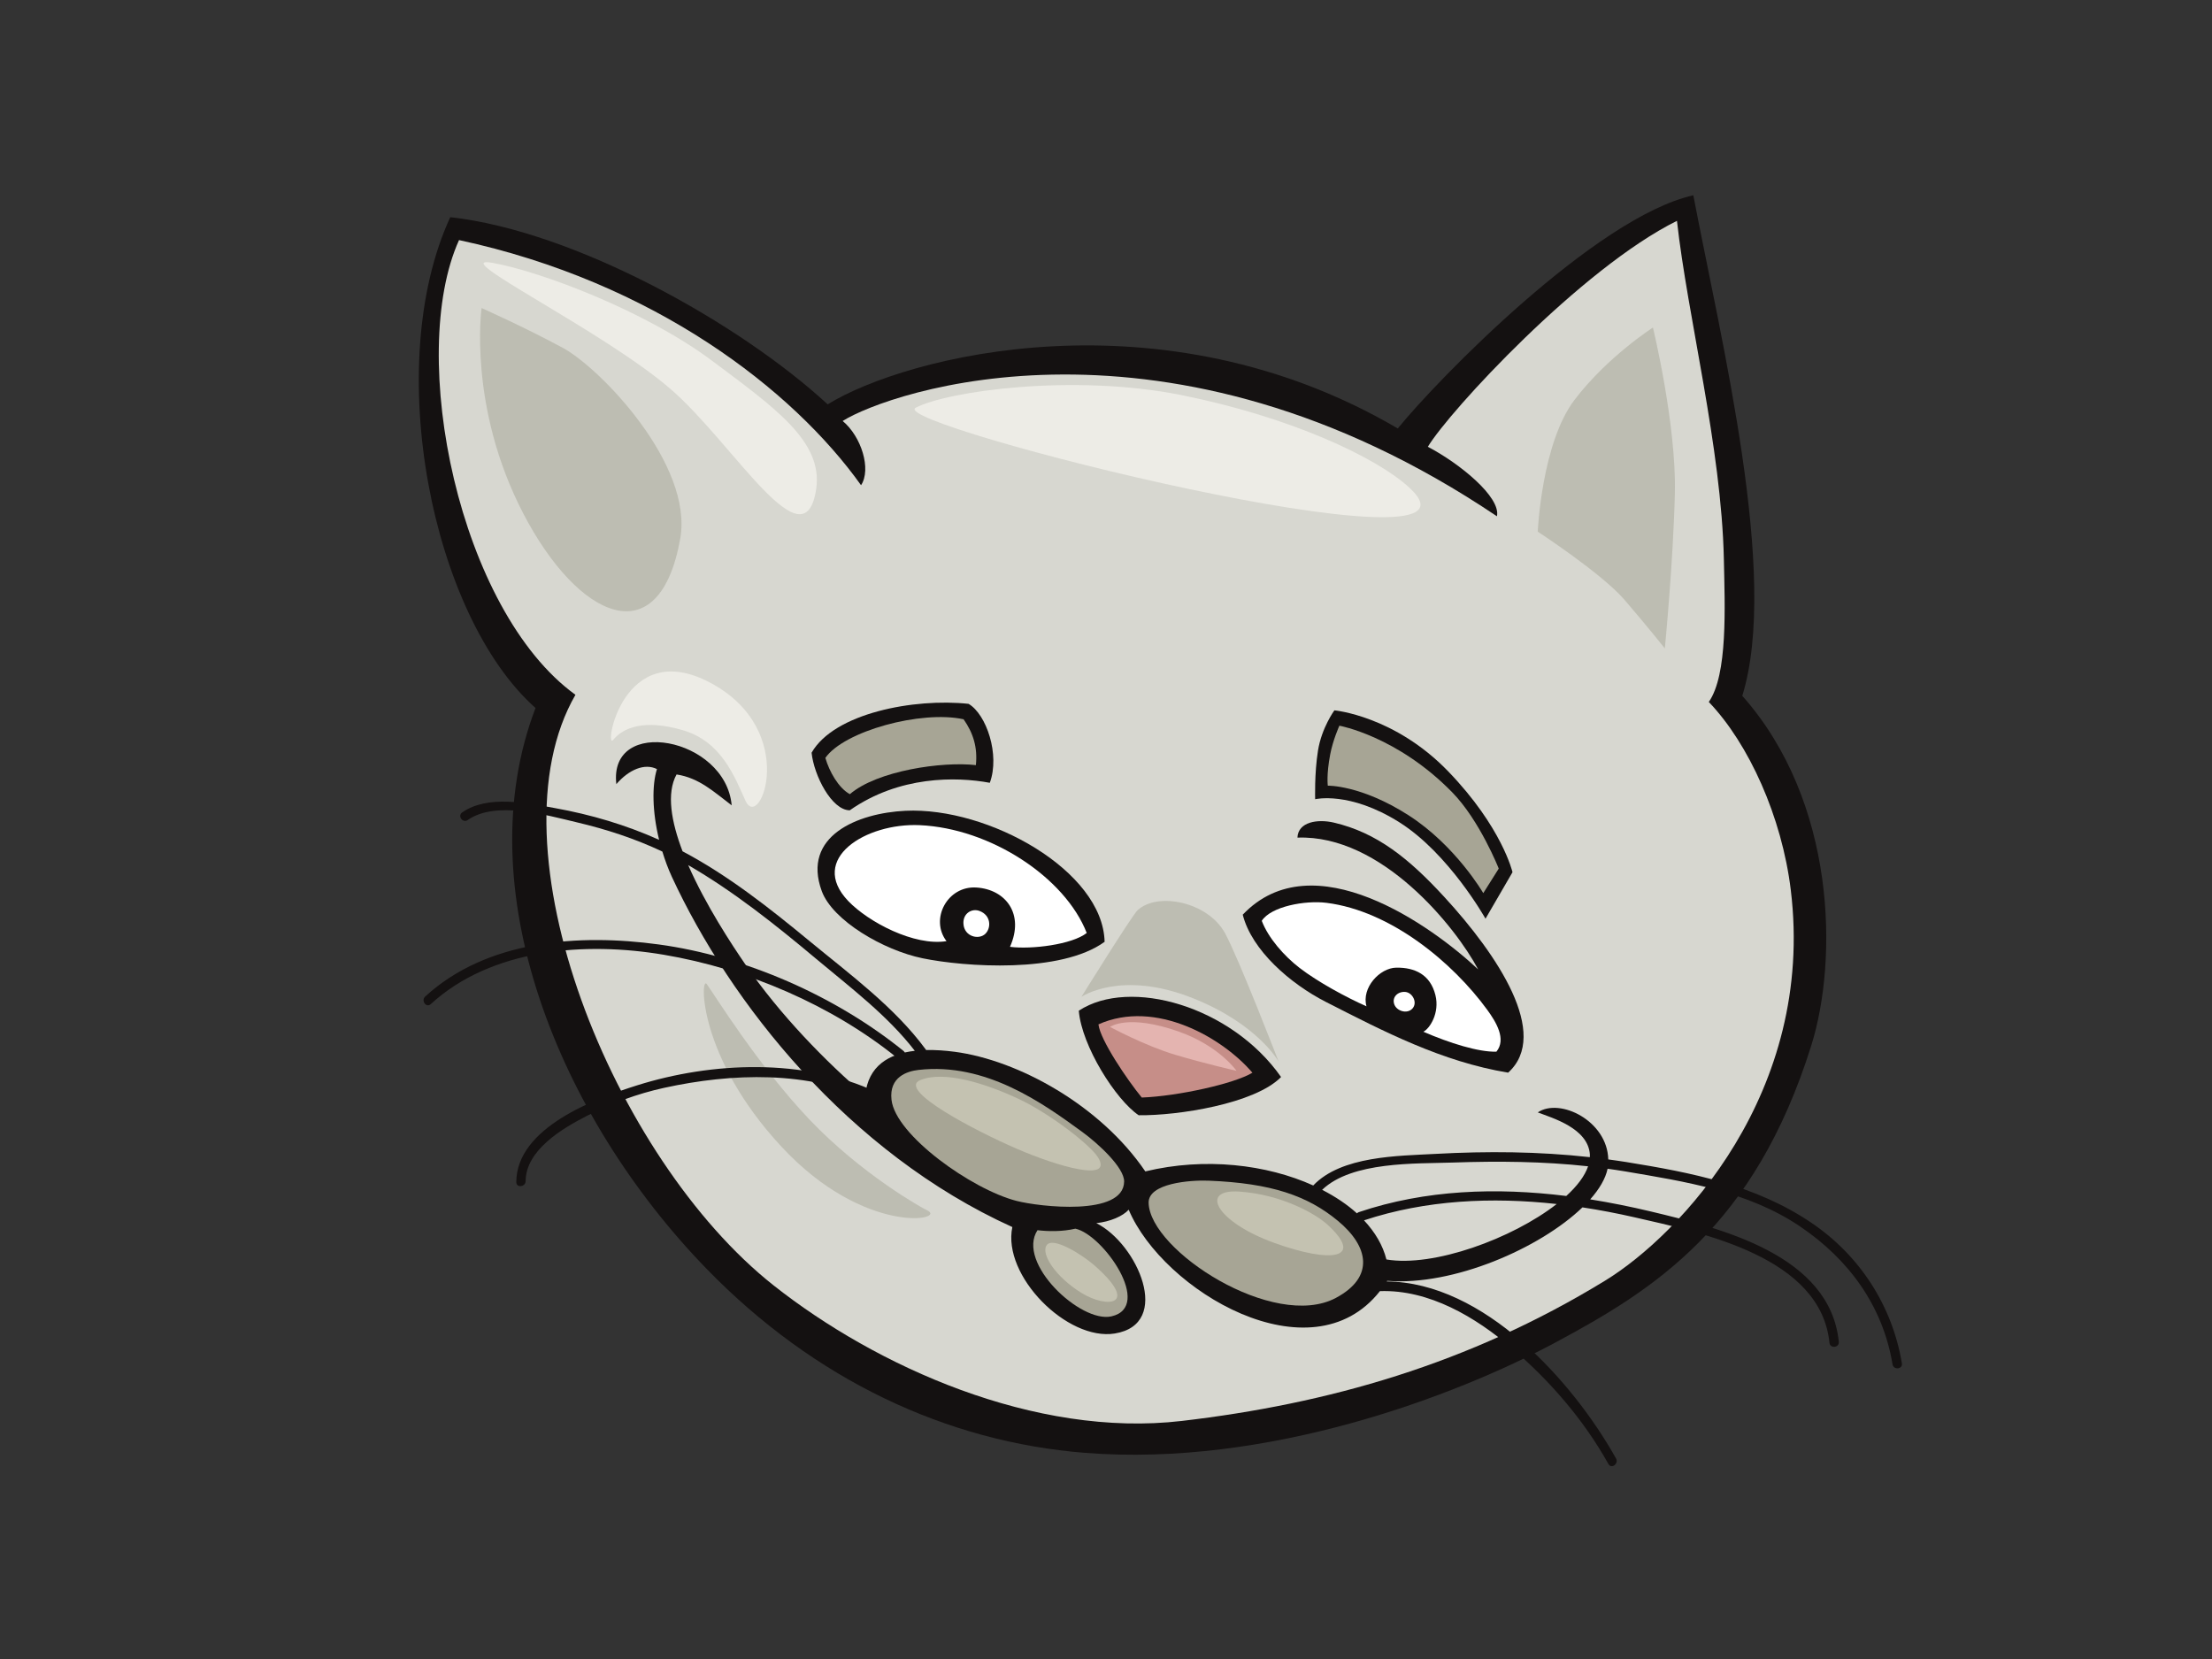 <?xml version="1.0" encoding="utf-8"?>
<!-- Generator: Adobe Illustrator 17.0.0, SVG Export Plug-In . SVG Version: 6.00 Build 0)  -->
<!DOCTYPE svg PUBLIC "-//W3C//DTD SVG 1.1//EN" "http://www.w3.org/Graphics/SVG/1.1/DTD/svg11.dtd">
<svg version="1.1" id="Layer_1" xmlns="http://www.w3.org/2000/svg" xmlns:xlink="http://www.w3.org/1999/xlink" x="0px" y="0px"
	 width="800px" height="600px" viewBox="0 0 800 600" enable-background="new 0 0 800 600" xml:space="preserve">
<rect x="0" y="0" width="800" height="600" fill="#333333" stroke="none"/>
<g>
	<path fill-rule="evenodd" clip-rule="evenodd" fill="#141111" d="M655.068,378.154c-20.588,65.615-56.842,88.255-92.714,107.474
		c-35.874,19.211-103.82,45.032-169.91,39.817c-49.966-3.942-97.825-26.378-136.82-66.477
		c-53.978-55.518-86.786-137.989-61.944-202.911C156.2,222.811,138.07,132.185,162.839,78.548
		c44.888,4.972,104.631,38.309,136.502,67.692c28.198-17.452,120.681-41.475,206.183,8.722
		c14.145-17.468,71.512-76.398,106.888-84.337c10.066,52.803,31.152,137.715,17.71,181.028
		C664.096,289.95,664.835,347.02,655.068,378.154z"/>
	<path fill-rule="evenodd" clip-rule="evenodd" fill="#D7D7D0" d="M311.411,175.486c3.803-5.803,0.096-17.644-6.651-23.231
		c16.428-10.399,117.226-45.918,236.63,34.465c1.467-6.994-13.586-19.164-24.989-25.139c7.774-12.903,55.414-64.514,90.095-81.711
		c3.795,34.434,16.104,81.974,16.96,122.3c0.37,17.479,1.448,41.827-5.446,51.705c14.482,15.113,26.427,41.577,29.647,67.962
		c8.945,73.264-40.217,124.836-67.122,141.308c-49.484,30.288-100.395,44.582-153.129,50.757
		c-53.202,6.226-110.591-19.763-147.618-49.017c-58.118-45.914-103.53-158.403-71.669-213.604
		c-42.125-30.488-60.986-122.657-42.105-164.453C236.612,102.015,286.815,140.986,311.411,175.486z"/>
	<path fill-rule="evenodd" clip-rule="evenodd" fill="#141111" d="M293.521,272.232c0.875,8.287,7.266,20.783,13.808,20.825
		c17.887-12.511,38.44-12.217,50.651-9.948c3.732-10.129-1.223-24.779-7.686-28.556
		C330.625,252.445,301.698,257.907,293.521,272.232z"/>
	<path fill-rule="evenodd" clip-rule="evenodd" fill="#A7A595" d="M298.501,274.101c6.757-9.694,34.625-17.311,49.991-13.968
		c3.523,5.011,5.106,10.199,4.445,16.586c-12.115-1.411-35.754,2.018-45.567,10.505
		C303.271,285.005,299.923,279.034,298.501,274.101z"/>
	<path fill-rule="evenodd" clip-rule="evenodd" fill="#141111" d="M169.163,296.568c10.131-7.08,28.372-1.775,39.33,0.807
		c10.797,2.543,21.143,5.913,31.058,10.603c0.94,3.068,2.057,6.156,3.465,9.192c21.061,45.448,63.705,99.681,123.11,126.611
		c-3.705,17.675,19.924,41.283,37.055,38.497c21.004-3.42,8.162-32.506-6.686-39.912c5.031-0.533,9.605-2.515,11.714-4.862
		c12.376,29.32,65.911,61.188,90.86,29.45c17.801-0.607,34.608,9.396,47.787,20.7c13.81,11.849,25.972,25.919,34.863,41.843
		c1.068,1.908,3.798-0.126,2.743-2.018c-15.548-27.835-47.84-63.766-82.922-64.017c0.053-0.078,0.112-0.145,0.16-0.231
		c23.915,1.885,55.228-11.747,70.617-26.566c6.347,0.964,12.629,2.175,18.808,3.585c24.734,5.654,67.363,14.345,70.527,45.381
		c0.221,2.183,3.603,1.818,3.384-0.36c-3.201-31.366-42.455-41.013-67.927-47.109c-7.221-1.724-14.572-3.209-21.985-4.396
		c3.327-3.75,5.541-7.519,6.289-11.073c2.026,0.286,4.05,0.572,6.087,0.917c21.915,3.715,44.695,7.229,63.515,19.948
		c17.597,11.892,29.916,28.678,33.446,49.868c0.359,2.151,3.746,1.81,3.384-0.357c-3.468-20.821-15.232-39.002-32.753-50.847
		c-20.21-13.663-43.336-18.13-67.039-21.97c-2.137-0.345-4.267-0.635-6.398-0.925c-0.343-14.023-17.599-22.401-25.496-17.009
		c5.072,1.975,18.214,5.638,18.847,15.242c0.022,0.313-0.014,0.631-0.023,0.945c-18.583-2.061-37.059-2.206-55.88-1.18
		c-13.416,0.733-33.983,0.697-44.155,11.422c-16.793-7.601-39.159-10.297-60.731-5.09c-16.243-23.933-45.979-40.229-68.92-43.261
		c-3.468-0.462-6.992-0.709-10.381-0.631c-0.041-0.063-0.045-0.129-0.094-0.196c-11.21-15.262-27.475-27.197-41.982-39.163
		c-14.445-11.919-29.364-23.729-45.981-32.518c-4.075-10.693-5.913-20.967-2.175-27.796c8.22,1.25,13.538,6.347,19.944,11.167
		c-2.228-24.709-44.608-32.478-41.718-7.664c4.531-5.27,10.26-7.672,14.686-5.446c-1.832,5.799-1.724,15.359,0.784,25.594
		c-12.033-5.407-24.54-9.106-37.629-11.476c-10.168-1.842-24.397-4.871-33.599,1.563
		C165.347,295.087,167.365,297.826,169.163,296.568z M493.309,441.352c22.297-7.394,46.265-8.495,69.696-5.901
		c-16.089,12.538-44.582,22.938-61.589,20.05C500.131,450.379,497.302,445.615,493.309,441.352z M478.169,430.314
		c10.816-10.352,33.846-9.404,47.374-9.866c16.449-0.56,32.586-0.423,48.812,1.36c-1.197,3.519-3.981,7.174-7.885,10.732
		c-25.188-3.127-50.906-2.3-75.027,5.842c-0.3,0.102-0.516,0.258-0.682,0.447C487.222,435.611,482.945,432.767,478.169,430.314z
		 M248.896,312.88c0.027,0.016,0.057,0.031,0.082,0.047c16.586,9.627,31.555,21.586,46.224,33.873
		c12.284,10.293,25.8,20.469,35.65,33.242c-9.317,1.078-16.87,5.36-17.941,16.112c-14.057-12.018-30.766-29.015-43.424-47.474
		C264.755,341.777,255.236,327.378,248.896,312.88z"/>
	<path fill-rule="evenodd" clip-rule="evenodd" fill="#A7A595" d="M391.446,409.406c5.77,4.204,15.191,12.883,15.113,17.93
		c-0.202,12.66-30.617,9.118-38.902,6.99c-16.265-4.177-43.822-23.831-45.232-36.581c-0.919-8.314,5.748-10.34,9.774-10.795
		C356.603,384.157,377.256,399.058,391.446,409.406z"/>
	<path fill-rule="evenodd" clip-rule="evenodd" fill="#A7A595" d="M483.901,441.563c11.057,9.165,13.408,20.277-0.764,27.843
		c-22.373,11.939-67.337-17.115-67.721-34.391c-0.156-7.08,15.007-8.275,21.646-8.009
		C459.861,427.9,472.948,432.481,483.901,441.563z"/>
	<path fill-rule="evenodd" clip-rule="evenodd" fill="#A7A595" d="M388.929,444.365c10.029,2.147,28.309,28.243,13.022,31.718
		c-11.095,2.523-34.463-19.321-26.729-31.166C379.162,445.395,384.252,445.458,388.929,444.365z"/>
	<path fill-rule="evenodd" clip-rule="evenodd" fill="#141111" d="M327.453,293.23c-17.303,0.831-37.568,9.13-30.247,29.054
		c3.908,10.634,22.261,21.366,36.465,24.293c15.199,3.131,49.989,5.583,65.827-5.964
		C398.875,314.941,357.528,291.796,327.453,293.23z"/>
	<path fill-rule="evenodd" clip-rule="evenodd" fill="#FFFFFF" d="M306.778,325.869c-14.621-15.309,6.397-28.302,25.822-27.44
		c25.588,1.136,52.589,18.867,60.429,38.995c-5.331,4.2-19.985,6.003-27.753,5.011c5.323-11.931-1.6-20.775-12.14-21.453
		c-10.548-0.682-16.901,11.496-10.815,19.395C330.715,342.259,314.062,333.49,306.778,325.869z"/>
	<path fill-rule="evenodd" clip-rule="evenodd" fill="#FFFFFF" d="M356.397,337.69c-2.335,2.339-7.662,1.109-7.956-3.589
		c-0.239-3.746,3.023-5.705,5.827-4.639C358.454,331.049,358.521,335.555,356.397,337.69z"/>
	<path fill-rule="evenodd" clip-rule="evenodd" fill="#141111" d="M469.237,302.939c30.414-1.148,57.273,32.384,65.362,47.662
		c-16.819-15.806-59.747-46.517-85.144-19.795c3.244,12.872,17.201,24.987,30.075,31.558c21.071,10.752,41.976,21.617,65.913,25.578
		c15.364-13.91-3.851-42.619-23.049-63.503c-12.963-14.106-24.493-23.294-39.944-26.922
		C476.523,296.125,469.47,297.23,469.237,302.939z"/>
	<path fill-rule="evenodd" clip-rule="evenodd" fill="#FFFFFF" d="M514.779,373.143c2.235-1.078,6.006-6.731,4.345-13.31
		c-1.855-7.346-7.392-9.964-14.153-9.866c-5.955,0.086-12.634,7.265-10.765,13.984c-7.359-3.268-17.573-8.789-24.213-13.906
		c-5.574-4.294-11.285-10.779-13.659-17.017c3.321-5.184,15.661-7.484,23.435-6.504c23.277,2.943,45.638,21.585,58.094,38.669
		c3.213,4.404,7.024,10.657,3.331,15.156C534.799,380.564,524.234,377.241,514.779,373.143z"/>
	<path fill-rule="evenodd" clip-rule="evenodd" fill="#FFFFFF" d="M508.261,358.747c2.59,0.243,4.506,3.836,2.582,5.987
		c-1.926,2.155-5.852,0.925-6.638-1.661C503.42,360.491,505.673,358.512,508.261,358.747z"/>
	<path fill-rule="evenodd" clip-rule="evenodd" fill="#141111" d="M411.817,403.341c14.135,0.188,42.051-4.15,51.498-13.824
		c-17.969-25.629-54.685-36.107-73.154-23.98C391.213,378.295,403.543,397.765,411.817,403.341z"/>
	<path fill-rule="evenodd" clip-rule="evenodd" fill="#C68E88" d="M452.949,387.962c-6.436,3.926-26.899,8.491-40.015,8.977
		c-5.115-6.211-15.07-20.845-15.665-26.468C417.972,361.239,442.276,375.404,452.949,387.962z"/>
	<path fill-rule="evenodd" clip-rule="evenodd" fill="#E4B4B0" d="M447.212,387.288c0,0-11.363-2.594-22.216-5.823
		c-10.85-3.229-23.539-10.062-23.539-10.062s6.457-4.851,24.997,1.732C441.012,378.315,447.212,387.288,447.212,387.288z"/>
	<path fill-rule="evenodd" clip-rule="evenodd" fill="#C4C2B1" d="M480.259,443.052c-4.52-4.2-16.929-11.049-31.926-12.091
		c-14.997-1.042-8.171,11.077,12.468,18.529C481.436,456.939,493.532,455.367,480.259,443.052z"/>
	<path fill-rule="evenodd" clip-rule="evenodd" fill="#C4C2B1" d="M397.106,418.571c-2.711-4.4-17.135-15.705-28.805-21.182
		c-11.674-5.478-26.775-10.305-35.452-6.759c-8.671,3.546,20.356,18.573,35.035,24.901
		C382.563,421.862,402.762,427.736,397.106,418.571z"/>
	<path fill-rule="evenodd" clip-rule="evenodd" fill="#C4C2B1" d="M395.682,457.538c-4.33-3.77-14.823-10.399-17.111-7.233
		c-2.292,3.162,3.274,11.622,12.633,17.346C400.571,473.375,412.405,472.126,395.682,457.538z"/>
	<path fill-rule="evenodd" clip-rule="evenodd" fill="#BDBDB2" d="M335.198,437.672c-1.781-0.792-23.561-12.985-42.276-32.604
		c-18.711-19.615-34.925-45.922-37.31-49.174c-2.39-3.256-3.374,26.041,26.942,58.742
		C312.865,447.331,343.159,441.207,335.198,437.672z"/>
	<path fill-rule="evenodd" clip-rule="evenodd" fill="#BDBDB2" d="M246.025,194.772c4.737-26.726-28.86-61.575-42.403-68.922
		c-13.539-7.347-29.45-14.443-29.45-14.443s-5.009,35.636,15.032,74.216C209.243,224.194,238.528,237.058,246.025,194.772z"/>
	<path fill-rule="evenodd" clip-rule="evenodd" fill="#BDBDB2" d="M602.111,234.503c0,0-6.442-8.099-14.627-17.609
		c-8.193-9.506-31.332-24.614-31.332-24.614s1.393-32.063,13.308-47.681c11.911-15.626,28.35-26.143,28.35-26.143
		s8.491,35.01,7.927,59.809C605.171,203.055,602.111,234.503,602.111,234.503z"/>
	<path fill-rule="evenodd" clip-rule="evenodd" fill="#BDBDB2" d="M462.425,383.926c0,0-7.456-13.573-31.115-22.957
		c-25.946-10.289-40.199-0.443-40.199-0.443s18.345-29.54,20.324-31.354c7.29-6.68,25.418-3.009,31.615,8.33
		C447.998,346.553,462.425,383.926,462.425,383.926z"/>
	<path fill-rule="evenodd" clip-rule="evenodd" fill="#EDECE6" d="M509.795,176.442c-11.992-11.128-43.418-25.731-82.546-33.56
		c-39.13-7.828-84.73-1.407-96.064,4.58C319.852,153.446,546.066,210.112,509.795,176.442z"/>
	<path fill-rule="evenodd" clip-rule="evenodd" fill="#EDECE6" d="M295.192,176.806c2.529-17.15-14.996-29.348-37.612-46.294
		c-24.266-18.173-62.482-32.482-79.554-35.468c-17.072-2.982,40.092,24.481,64.69,45.82
		C265.251,160.405,291.011,205.171,295.192,176.806z"/>
	<path fill-rule="evenodd" clip-rule="evenodd" fill="#EDECE6" d="M269.625,289.621c-3.944-8.667-8.648-21.425-22.649-25.527
		c-13.998-4.106-21.637-0.905-25.171,3.46c-3.526,4.357,3.182-37.839,35.337-20.496
		C289.299,264.399,274.823,301.039,269.625,289.621z"/>
	<path fill-rule="evenodd" clip-rule="evenodd" fill="#141111" d="M153.774,360.416c22.359-20.528,55.79-22.761,84.491-18.839
		c31.364,4.287,63.932,18.643,88.486,38.497c1.708,1.383-0.435,4.032-2.139,2.645c-23.772-19.223-54.48-32.349-84.588-37.427
		c-28.233-4.773-62.218-2.347-84.233,17.863C154.174,364.644,152.177,361.882,153.774,360.416z"/>
	<path fill-rule="evenodd" clip-rule="evenodd" fill="#141111" d="M230.435,392.522c27.095-8.519,60.428-9.87,86.552,2.453
		c1.98,0.936,0.591,4.04-1.401,3.1c-23.212-10.948-50.812-10.019-75.376-4.647c-9.735,2.127-19.078,5.607-27.937,10.129
		c-8.795,4.486-22.103,12.354-22.166,23.592c-0.014,2.171-3.397,2.551-3.383,0.356C186.834,407.847,215.087,397.354,230.435,392.522
		z"/>
	<path fill-rule="evenodd" clip-rule="evenodd" fill="#141111" d="M547.02,315.446c0,0-3.754-16.237-23.206-36.416
		c-19.45-20.183-41.212-22.122-41.212-22.122s-4.602,6.261-5.93,14.549c-1.33,8.287-1.025,17.593-1.025,17.593
		s12.411-3.013,30.418,8.322s31.189,34.892,31.189,34.892L547.02,315.446z"/>
	<path fill-rule="evenodd" clip-rule="evenodd" fill="#A7A595" d="M536.447,323.016c0,0-9.97-17.244-27.091-28.2
		c-17.117-10.956-29.136-10.665-29.136-10.665s-0.556-3.863,0.866-11.32c0.993-5.231,3.319-10.375,3.319-10.375
		s20.912,3.762,40.783,24.066c10.003,10.215,16.854,27.612,16.854,27.612L536.447,323.016z"/>
</g>
</svg>
